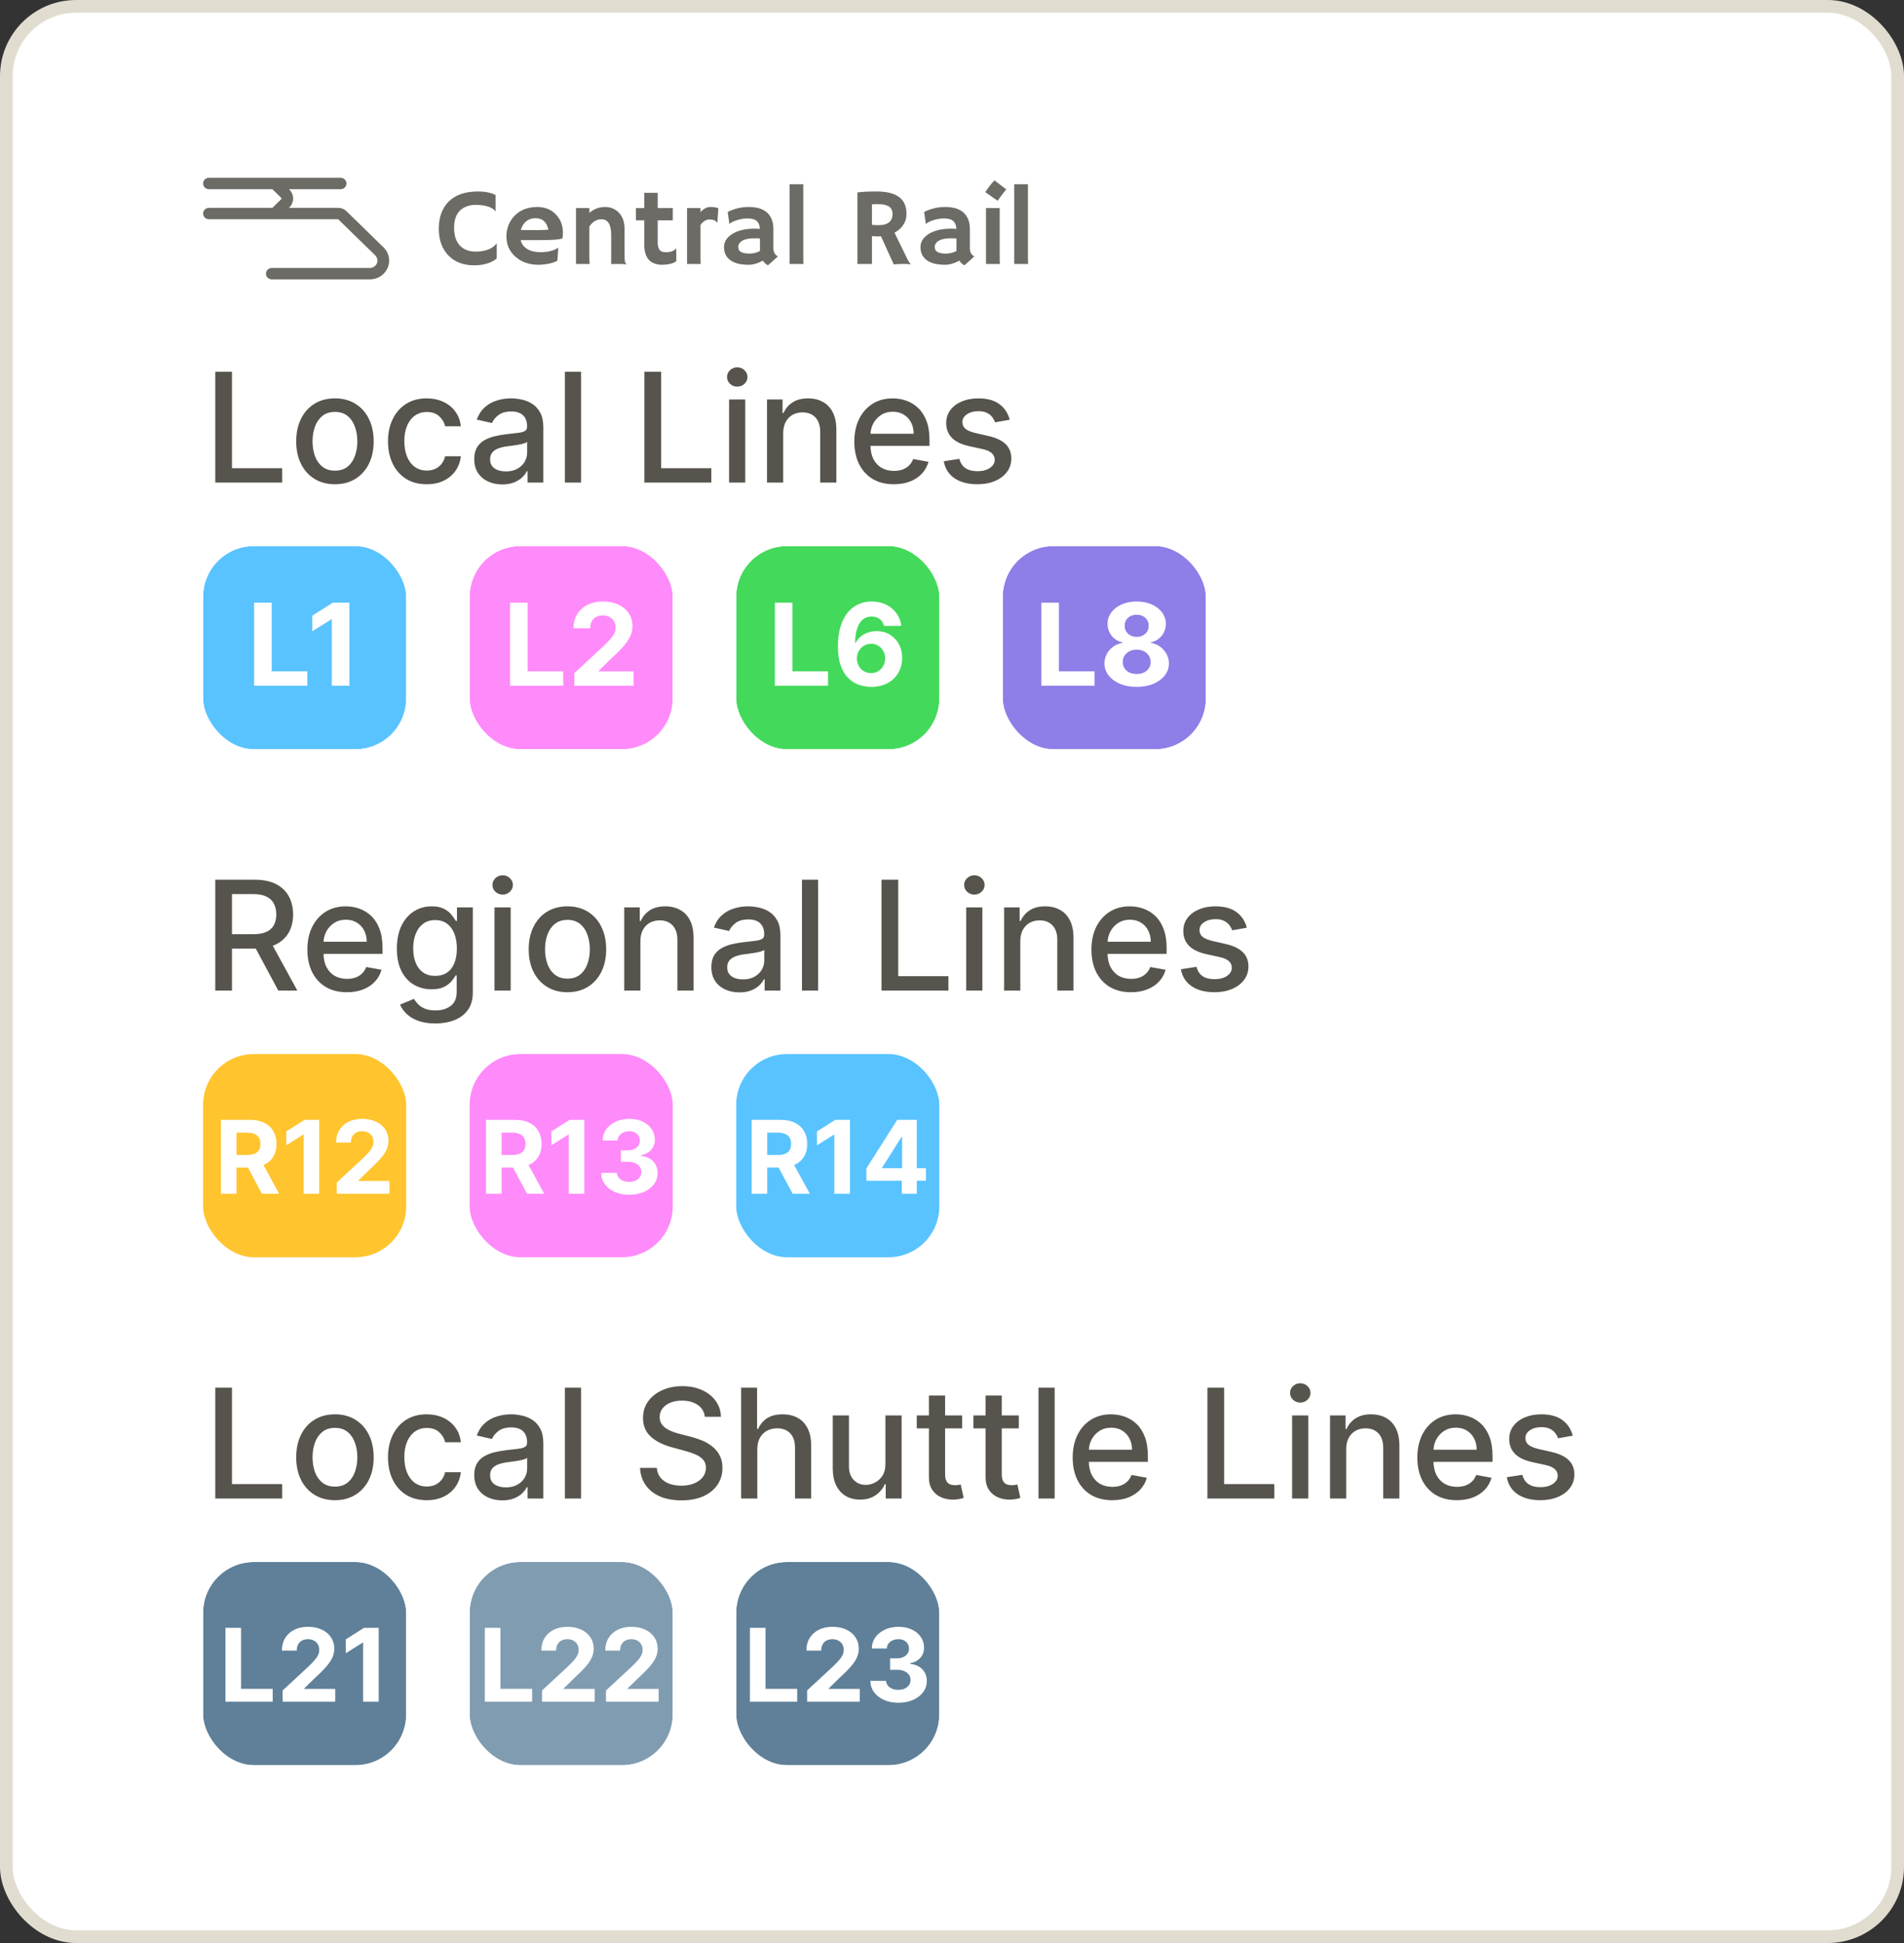 <svg width="150" height="153" viewBox="0 0 150 153" fill="none" xmlns="http://www.w3.org/2000/svg">
<rect x="0" y="0" width="150" height="153" fill="#333333" stroke="none"/>
<rect x="0.5" y="0.5" width="149" height="152" rx="5.5" fill="white"/>
<rect x="0.5" y="0.5" width="149" height="152" rx="5.5" stroke="#E0DDD0"/>
<path fill-rule="evenodd" clip-rule="evenodd" d="M16 14.449C16 14.201 16.206 14 16.461 14H26.833C27.087 14 27.294 14.201 27.294 14.449C27.294 14.698 27.087 14.899 26.833 14.899H22.76L22.796 14.934C23.192 15.32 23.192 15.946 22.796 16.332L22.76 16.367H26.652C26.89 16.367 27.118 16.459 27.286 16.623L30.212 19.474C30.497 19.752 30.657 20.128 30.657 20.521C30.657 21.338 29.978 22 29.14 22H21.413C21.159 22 20.952 21.799 20.952 21.551C20.952 21.302 21.159 21.101 21.413 21.101H29.14C29.469 21.101 29.735 20.841 29.735 20.521C29.735 20.367 29.673 20.219 29.561 20.11L26.642 17.266H16.461C16.206 17.266 16 17.065 16 16.817C16 16.568 16.206 16.367 16.461 16.367H21.456L22.144 15.697C22.18 15.661 22.18 15.604 22.144 15.569L21.456 14.899H16.461C16.206 14.899 16 14.698 16 14.449Z" fill="#6D6B65"/>
<path d="M37.663 15.077C38.202 15.077 38.661 15.168 39.042 15.351V16.64L39.033 16.649C38.872 16.407 38.532 16.247 38.013 16.169C37.861 16.143 37.668 16.131 37.434 16.131C37.201 16.131 36.972 16.174 36.747 16.261C36.523 16.346 36.338 16.466 36.194 16.624C35.915 16.93 35.775 17.367 35.775 17.934C35.775 18.594 35.952 19.086 36.306 19.409C36.6 19.678 36.989 19.813 37.473 19.813C38.02 19.813 38.464 19.699 38.804 19.472C38.928 19.39 39.033 19.289 39.12 19.169L39.133 19.177V20.357C38.692 20.713 38.098 20.892 37.352 20.892C36.474 20.892 35.785 20.619 35.287 20.074C34.809 19.555 34.569 18.867 34.569 18.01C34.569 17.102 34.831 16.388 35.356 15.865C35.886 15.34 36.655 15.077 37.663 15.077Z" fill="#6D6B65"/>
<path d="M39.897 18.621C39.897 18.292 39.955 17.987 40.07 17.706C40.185 17.426 40.348 17.18 40.559 16.969C41.008 16.523 41.596 16.299 42.322 16.299C42.935 16.299 43.428 16.497 43.799 16.893C44.165 17.275 44.348 17.756 44.348 18.334C44.348 18.556 44.331 18.708 44.296 18.789C44.008 18.868 43.422 18.907 42.538 18.907H41.017C41.091 19.208 41.266 19.442 41.539 19.611C41.813 19.777 42.169 19.86 42.607 19.86C43.065 19.86 43.458 19.779 43.786 19.619C43.873 19.577 43.938 19.538 43.981 19.501C43.975 19.619 43.968 19.74 43.959 19.864L43.912 20.521C43.693 20.667 43.338 20.768 42.849 20.824C42.705 20.841 42.566 20.85 42.434 20.85C41.702 20.85 41.097 20.642 40.619 20.226C40.138 19.808 39.897 19.273 39.897 18.621ZM43.199 18.09C43.081 17.486 42.743 17.184 42.188 17.184C41.75 17.184 41.417 17.368 41.189 17.736C41.12 17.848 41.067 17.972 41.029 18.107C41.099 18.11 41.184 18.112 41.284 18.115H41.604C41.711 18.118 41.813 18.119 41.911 18.119H42.157C42.304 18.119 42.448 18.118 42.589 18.115L42.944 18.102C43.039 18.1 43.124 18.096 43.199 18.09Z" fill="#6D6B65"/>
<path d="M46.427 20.247C46.427 20.494 46.438 20.674 46.461 20.787H45.377V16.383H46.427V16.758C46.807 16.452 47.213 16.299 47.645 16.299C48.118 16.299 48.495 16.456 48.777 16.771C49.06 17.083 49.201 17.494 49.201 18.006V19.683C49.201 20.157 49.208 20.442 49.222 20.538C49.237 20.633 49.255 20.695 49.279 20.723C49.304 20.751 49.326 20.777 49.343 20.799L49.335 20.816C49.101 20.796 48.931 20.787 48.825 20.787H48.522C48.43 20.787 48.306 20.791 48.151 20.799V18.503C48.151 17.68 47.894 17.268 47.382 17.268C47.001 17.268 46.683 17.459 46.427 17.841V20.247Z" fill="#6D6B65"/>
<path d="M52.472 19.86C52.843 19.86 53.098 19.765 53.237 19.577H53.271L53.284 20.555C53.143 20.692 52.881 20.784 52.498 20.829C52.394 20.843 52.264 20.85 52.109 20.85C51.956 20.85 51.789 20.822 51.608 20.765C51.429 20.709 51.276 20.618 51.15 20.492C50.887 20.23 50.756 19.822 50.756 19.265V17.352H50.104C50.101 17.271 50.099 17.188 50.099 17.104V16.455C50.099 16.407 50.101 16.383 50.104 16.383H50.756V15.183H51.815V16.383H53.003V17.352H51.815V19.072C51.815 19.513 51.94 19.764 52.191 19.826C52.272 19.848 52.365 19.86 52.472 19.86Z" fill="#6D6B65"/>
<path d="M55.185 20.315C55.185 20.556 55.191 20.713 55.203 20.787H54.127V16.383H55.185V16.708C55.43 16.435 55.687 16.299 55.955 16.299C56.225 16.299 56.439 16.331 56.594 16.396L56.516 17.529L56.499 17.542C56.398 17.368 56.19 17.281 55.873 17.281C55.752 17.281 55.628 17.322 55.501 17.403C55.377 17.482 55.272 17.587 55.185 17.719V20.315Z" fill="#6D6B65"/>
<path d="M60.103 20.525C59.694 20.742 59.324 20.85 58.992 20.85C58.661 20.85 58.377 20.82 58.141 20.761C57.905 20.699 57.705 20.61 57.541 20.492C57.206 20.253 57.039 19.907 57.039 19.455C57.039 19.051 57.244 18.713 57.653 18.444C58.096 18.152 58.699 18.006 59.459 18.006L59.632 18.01C59.666 18.013 59.705 18.015 59.749 18.018C59.792 18.018 59.831 18.021 59.865 18.027C59.842 17.577 59.644 17.315 59.269 17.239C59.145 17.213 59.013 17.201 58.871 17.201C58.733 17.201 58.596 17.213 58.461 17.239C58.328 17.261 58.199 17.292 58.072 17.331C57.793 17.419 57.592 17.518 57.471 17.631L57.458 17.622L57.329 16.691C57.839 16.43 58.396 16.299 59.001 16.299C59.94 16.299 60.541 16.629 60.803 17.289C60.886 17.5 60.928 17.737 60.928 18.001V19.527C60.928 19.852 61.046 20.074 61.283 20.192L60.501 20.892C60.336 20.808 60.204 20.685 60.103 20.525ZM59.87 18.785C59.792 18.771 59.711 18.764 59.628 18.764H59.455C58.818 18.764 58.413 18.902 58.241 19.177C58.189 19.258 58.163 19.344 58.163 19.434C58.163 19.524 58.179 19.604 58.21 19.674C58.245 19.742 58.301 19.798 58.379 19.843C58.529 19.927 58.751 19.969 59.044 19.969C59.341 19.969 59.618 19.9 59.874 19.763C59.871 19.732 59.87 19.699 59.87 19.666V18.785Z" fill="#6D6B65"/>
<path d="M63.283 20.315C63.283 20.556 63.289 20.713 63.301 20.787H62.203V14.508H63.283V20.315Z" fill="#6D6B65"/>
<path d="M69.406 18.608C69.32 18.614 69.228 18.617 69.13 18.617C69.032 18.617 68.886 18.61 68.693 18.596V20.787H67.548V15.153C67.952 15.102 68.447 15.077 69.035 15.077C69.836 15.077 70.432 15.222 70.824 15.511C71.218 15.798 71.416 16.242 71.416 16.843C71.416 17.309 71.236 17.708 70.876 18.039C70.757 18.146 70.622 18.239 70.469 18.317L71.351 20.129C71.524 20.503 71.656 20.725 71.748 20.795L71.727 20.816C71.447 20.771 71.008 20.773 70.409 20.82L69.406 18.608ZM69.117 16.072C68.97 16.072 68.829 16.079 68.693 16.093V17.702C68.835 17.722 69 17.732 69.19 17.732C69.38 17.732 69.54 17.716 69.67 17.685C69.8 17.652 69.912 17.601 70.007 17.534C70.212 17.385 70.314 17.162 70.314 16.864C70.314 16.566 70.207 16.357 69.994 16.236C69.795 16.126 69.503 16.072 69.117 16.072Z" fill="#6D6B65"/>
<path d="M75.581 20.525C75.172 20.742 74.802 20.85 74.471 20.85C74.139 20.85 73.856 20.82 73.62 20.761C73.383 20.699 73.183 20.61 73.019 20.492C72.685 20.253 72.518 19.907 72.518 19.455C72.518 19.051 72.722 18.713 73.131 18.444C73.575 18.152 74.177 18.006 74.937 18.006L75.11 18.01C75.145 18.013 75.184 18.015 75.227 18.018C75.27 18.018 75.309 18.021 75.344 18.027C75.321 17.577 75.122 17.315 74.747 17.239C74.623 17.213 74.491 17.201 74.35 17.201C74.212 17.201 74.075 17.213 73.939 17.239C73.807 17.261 73.677 17.292 73.55 17.331C73.271 17.419 73.071 17.518 72.95 17.631L72.937 17.622L72.807 16.691C73.317 16.43 73.874 16.299 74.479 16.299C75.418 16.299 76.019 16.629 76.281 17.289C76.365 17.5 76.407 17.737 76.407 18.001V19.527C76.407 19.852 76.525 20.074 76.761 20.192L75.979 20.892C75.815 20.808 75.682 20.685 75.581 20.525ZM75.348 18.785C75.27 18.771 75.189 18.764 75.106 18.764H74.933C74.296 18.764 73.892 18.902 73.719 19.177C73.667 19.258 73.641 19.344 73.641 19.434C73.641 19.524 73.657 19.604 73.689 19.674C73.723 19.742 73.779 19.798 73.857 19.843C74.007 19.927 74.229 19.969 74.523 19.969C74.819 19.969 75.096 19.9 75.352 19.763C75.349 19.732 75.348 19.699 75.348 19.666V18.785Z" fill="#6D6B65"/>
<path d="M77.621 15.128C77.851 14.777 78.092 14.468 78.343 14.201L79.272 14.913C79.148 15.062 79.032 15.208 78.926 15.351C78.926 15.351 78.815 15.504 78.593 15.81L77.621 15.128ZM78.757 20.315C78.757 20.556 78.763 20.713 78.775 20.787H77.677V16.383H78.757V20.315Z" fill="#6D6B65"/>
<path d="M80.983 20.315C80.983 20.556 80.989 20.713 81 20.787H79.902V14.508H80.983V20.315Z" fill="#6D6B65"/>
<path d="M16.959 38V29.273H18.276V36.867H22.23V38H16.959ZM26.387 38.132C25.773 38.132 25.238 37.992 24.78 37.71C24.323 37.429 23.968 37.035 23.715 36.53C23.462 36.024 23.336 35.433 23.336 34.757C23.336 34.078 23.462 33.484 23.715 32.976C23.968 32.467 24.323 32.072 24.78 31.791C25.238 31.51 25.773 31.369 26.387 31.369C27.001 31.369 27.536 31.51 27.994 31.791C28.451 32.072 28.806 32.467 29.059 32.976C29.312 33.484 29.438 34.078 29.438 34.757C29.438 35.433 29.312 36.024 29.059 36.53C28.806 37.035 28.451 37.429 27.994 37.71C27.536 37.992 27.001 38.132 26.387 38.132ZM26.391 37.062C26.789 37.062 27.119 36.957 27.38 36.747C27.641 36.537 27.834 36.257 27.959 35.908C28.087 35.558 28.151 35.173 28.151 34.753C28.151 34.335 28.087 33.952 27.959 33.602C27.834 33.25 27.641 32.967 27.38 32.754C27.119 32.541 26.789 32.435 26.391 32.435C25.991 32.435 25.658 32.541 25.394 32.754C25.133 32.967 24.938 33.25 24.81 33.602C24.685 33.952 24.623 34.335 24.623 34.753C24.623 35.173 24.685 35.558 24.81 35.908C24.938 36.257 25.133 36.537 25.394 36.747C25.658 36.957 25.991 37.062 26.391 37.062ZM33.617 38.132C32.984 38.132 32.439 37.989 31.981 37.702C31.527 37.412 31.177 37.013 30.933 36.504C30.689 35.996 30.566 35.413 30.566 34.757C30.566 34.092 30.691 33.506 30.941 32.997C31.191 32.486 31.544 32.087 31.998 31.8C32.453 31.513 32.988 31.369 33.605 31.369C34.102 31.369 34.545 31.462 34.934 31.646C35.324 31.828 35.637 32.084 35.876 32.413C36.117 32.743 36.261 33.128 36.306 33.568H35.066C34.998 33.261 34.842 32.997 34.598 32.776C34.356 32.554 34.032 32.443 33.626 32.443C33.271 32.443 32.96 32.537 32.693 32.724C32.429 32.909 32.223 33.173 32.075 33.517C31.927 33.858 31.853 34.261 31.853 34.727C31.853 35.205 31.926 35.617 32.071 35.963C32.216 36.31 32.42 36.578 32.684 36.769C32.951 36.959 33.265 37.054 33.626 37.054C33.867 37.054 34.086 37.01 34.282 36.922C34.481 36.831 34.647 36.702 34.781 36.534C34.917 36.367 35.012 36.165 35.066 35.929H36.306C36.261 36.352 36.123 36.73 35.893 37.062C35.663 37.395 35.355 37.656 34.968 37.847C34.585 38.037 34.135 38.132 33.617 38.132ZM39.574 38.145C39.159 38.145 38.784 38.068 38.449 37.915C38.114 37.758 37.848 37.533 37.652 37.237C37.459 36.942 37.362 36.58 37.362 36.151C37.362 35.781 37.433 35.477 37.575 35.239C37.717 35 37.909 34.811 38.151 34.672C38.392 34.533 38.662 34.428 38.96 34.356C39.258 34.285 39.562 34.231 39.872 34.195C40.264 34.149 40.582 34.112 40.827 34.084C41.071 34.053 41.249 34.003 41.359 33.935C41.47 33.867 41.526 33.756 41.526 33.602V33.572C41.526 33.2 41.42 32.912 41.21 32.707C41.003 32.503 40.693 32.401 40.281 32.401C39.852 32.401 39.514 32.496 39.267 32.686C39.023 32.874 38.854 33.082 38.76 33.312L37.562 33.04C37.705 32.642 37.912 32.321 38.185 32.077C38.46 31.829 38.777 31.651 39.135 31.54C39.493 31.426 39.869 31.369 40.264 31.369C40.526 31.369 40.803 31.401 41.095 31.463C41.391 31.523 41.666 31.634 41.922 31.796C42.18 31.957 42.392 32.189 42.557 32.49C42.722 32.788 42.804 33.176 42.804 33.653V38H41.56V37.105H41.508C41.426 37.27 41.303 37.432 41.138 37.591C40.973 37.75 40.761 37.882 40.503 37.987C40.244 38.092 39.935 38.145 39.574 38.145ZM39.851 37.122C40.203 37.122 40.504 37.053 40.754 36.913C41.007 36.774 41.199 36.592 41.33 36.368C41.463 36.141 41.53 35.898 41.53 35.639V34.795C41.484 34.841 41.396 34.883 41.266 34.923C41.138 34.96 40.992 34.993 40.827 35.021C40.662 35.047 40.501 35.071 40.345 35.094C40.189 35.114 40.058 35.131 39.953 35.145C39.706 35.176 39.48 35.229 39.276 35.303C39.074 35.376 38.912 35.483 38.79 35.622C38.67 35.758 38.611 35.94 38.611 36.168C38.611 36.483 38.727 36.722 38.96 36.883C39.193 37.043 39.49 37.122 39.851 37.122ZM45.775 29.273V38H44.501V29.273H45.775ZM50.767 38V29.273H52.084V36.867H56.039V38H50.767ZM57.439 38V31.454H58.713V38H57.439ZM58.082 30.445C57.86 30.445 57.67 30.371 57.511 30.223C57.355 30.072 57.277 29.893 57.277 29.686C57.277 29.476 57.355 29.297 57.511 29.149C57.67 28.999 57.86 28.923 58.082 28.923C58.304 28.923 58.492 28.999 58.649 29.149C58.808 29.297 58.887 29.476 58.887 29.686C58.887 29.893 58.808 30.072 58.649 30.223C58.492 30.371 58.304 30.445 58.082 30.445ZM61.701 34.114V38H60.427V31.454H61.65V32.52H61.731C61.881 32.173 62.117 31.895 62.438 31.685C62.762 31.474 63.17 31.369 63.661 31.369C64.107 31.369 64.498 31.463 64.833 31.651C65.168 31.835 65.428 32.111 65.613 32.477C65.798 32.844 65.89 33.297 65.89 33.837V38H64.616V33.99C64.616 33.516 64.492 33.145 64.245 32.878C63.998 32.608 63.658 32.473 63.227 32.473C62.931 32.473 62.668 32.537 62.438 32.665C62.211 32.793 62.031 32.98 61.897 33.227C61.766 33.472 61.701 33.767 61.701 34.114ZM70.42 38.132C69.775 38.132 69.219 37.994 68.754 37.719C68.29 37.44 67.933 37.05 67.68 36.547C67.43 36.041 67.305 35.449 67.305 34.77C67.305 34.099 67.43 33.508 67.68 32.997C67.933 32.486 68.285 32.087 68.737 31.8C69.191 31.513 69.722 31.369 70.33 31.369C70.7 31.369 71.058 31.43 71.404 31.553C71.751 31.675 72.062 31.866 72.337 32.128C72.613 32.389 72.83 32.729 72.989 33.146C73.148 33.561 73.228 34.065 73.228 34.659V35.111H68.025V34.156H71.979C71.979 33.821 71.911 33.524 71.775 33.266C71.638 33.004 71.447 32.798 71.2 32.648C70.955 32.497 70.668 32.422 70.339 32.422C69.981 32.422 69.668 32.51 69.401 32.686C69.137 32.859 68.933 33.087 68.788 33.368C68.646 33.646 68.575 33.949 68.575 34.276V35.021C68.575 35.459 68.651 35.831 68.805 36.138C68.961 36.445 69.178 36.679 69.457 36.841C69.735 37 70.06 37.08 70.433 37.08C70.674 37.08 70.894 37.045 71.093 36.977C71.292 36.906 71.464 36.801 71.609 36.662C71.754 36.523 71.864 36.351 71.941 36.146L73.147 36.364C73.05 36.719 72.877 37.03 72.627 37.297C72.38 37.561 72.069 37.767 71.694 37.915C71.322 38.06 70.897 38.132 70.42 38.132ZM79.546 33.053L78.392 33.257C78.343 33.109 78.267 32.969 78.162 32.835C78.059 32.702 77.92 32.592 77.744 32.507C77.568 32.422 77.348 32.379 77.084 32.379C76.723 32.379 76.421 32.46 76.18 32.622C75.939 32.781 75.818 32.987 75.818 33.24C75.818 33.459 75.899 33.635 76.061 33.769C76.223 33.902 76.484 34.011 76.845 34.097L77.885 34.335C78.487 34.474 78.936 34.689 79.231 34.979C79.527 35.269 79.674 35.645 79.674 36.108C79.674 36.5 79.561 36.849 79.334 37.156C79.109 37.46 78.795 37.699 78.392 37.872C77.991 38.045 77.527 38.132 76.998 38.132C76.265 38.132 75.667 37.976 75.204 37.663C74.741 37.348 74.457 36.901 74.352 36.321L75.584 36.133C75.66 36.455 75.818 36.697 76.056 36.862C76.295 37.024 76.606 37.105 76.99 37.105C77.407 37.105 77.741 37.019 77.991 36.845C78.241 36.669 78.366 36.455 78.366 36.202C78.366 35.997 78.289 35.825 78.136 35.686C77.985 35.547 77.754 35.442 77.441 35.371L76.334 35.128C75.723 34.989 75.271 34.767 74.978 34.463C74.689 34.159 74.544 33.774 74.544 33.308C74.544 32.922 74.652 32.584 74.868 32.294C75.084 32.004 75.382 31.778 75.762 31.616C76.143 31.452 76.579 31.369 77.071 31.369C77.778 31.369 78.335 31.523 78.741 31.829C79.147 32.133 79.416 32.541 79.546 33.053Z" fill="#56544D"/>
<path d="M16.959 118V109.273H18.276V116.866H22.23V118H16.959ZM26.387 118.132C25.773 118.132 25.238 117.991 24.78 117.71C24.323 117.429 23.968 117.036 23.715 116.53C23.462 116.024 23.336 115.433 23.336 114.757C23.336 114.078 23.462 113.484 23.715 112.976C23.968 112.467 24.323 112.072 24.78 111.791C25.238 111.51 25.773 111.369 26.387 111.369C27.001 111.369 27.536 111.51 27.994 111.791C28.451 112.072 28.806 112.467 29.059 112.976C29.312 113.484 29.438 114.078 29.438 114.757C29.438 115.433 29.312 116.024 29.059 116.53C28.806 117.036 28.451 117.429 27.994 117.71C27.536 117.991 27.001 118.132 26.387 118.132ZM26.391 117.062C26.789 117.062 27.119 116.957 27.38 116.747C27.641 116.537 27.834 116.257 27.959 115.908C28.087 115.558 28.151 115.173 28.151 114.753C28.151 114.335 28.087 113.952 27.959 113.602C27.834 113.25 27.641 112.967 27.38 112.754C27.119 112.541 26.789 112.435 26.391 112.435C25.991 112.435 25.658 112.541 25.394 112.754C25.133 112.967 24.938 113.25 24.81 113.602C24.685 113.952 24.623 114.335 24.623 114.753C24.623 115.173 24.685 115.558 24.81 115.908C24.938 116.257 25.133 116.537 25.394 116.747C25.658 116.957 25.991 117.062 26.391 117.062ZM33.617 118.132C32.984 118.132 32.439 117.989 31.981 117.702C31.527 117.412 31.177 117.013 30.933 116.504C30.689 115.996 30.566 115.413 30.566 114.757C30.566 114.092 30.691 113.506 30.941 112.997C31.191 112.486 31.544 112.087 31.998 111.8C32.453 111.513 32.988 111.369 33.605 111.369C34.102 111.369 34.545 111.462 34.934 111.646C35.324 111.828 35.637 112.084 35.876 112.413C36.117 112.743 36.261 113.128 36.306 113.568H35.066C34.998 113.261 34.842 112.997 34.598 112.776C34.356 112.554 34.032 112.443 33.626 112.443C33.271 112.443 32.96 112.537 32.693 112.724C32.429 112.909 32.223 113.173 32.075 113.517C31.927 113.858 31.853 114.261 31.853 114.727C31.853 115.205 31.926 115.616 32.071 115.963C32.216 116.31 32.42 116.578 32.684 116.768C32.951 116.959 33.265 117.054 33.626 117.054C33.867 117.054 34.086 117.01 34.282 116.922C34.481 116.831 34.647 116.702 34.781 116.534C34.917 116.366 35.012 116.165 35.066 115.929H36.306C36.261 116.352 36.123 116.73 35.893 117.062C35.663 117.395 35.355 117.656 34.968 117.847C34.585 118.037 34.135 118.132 33.617 118.132ZM39.574 118.145C39.159 118.145 38.784 118.068 38.449 117.915C38.114 117.759 37.848 117.533 37.652 117.237C37.459 116.942 37.362 116.58 37.362 116.151C37.362 115.781 37.433 115.477 37.575 115.239C37.717 115 37.909 114.811 38.151 114.672C38.392 114.533 38.662 114.428 38.96 114.357C39.258 114.286 39.562 114.232 39.872 114.195C40.264 114.149 40.582 114.112 40.827 114.084C41.071 114.053 41.249 114.003 41.359 113.935C41.47 113.866 41.526 113.756 41.526 113.602V113.572C41.526 113.2 41.42 112.912 41.21 112.707C41.003 112.503 40.693 112.401 40.281 112.401C39.852 112.401 39.514 112.496 39.267 112.686C39.023 112.874 38.854 113.082 38.76 113.312L37.562 113.04C37.705 112.642 37.912 112.321 38.185 112.077C38.46 111.83 38.777 111.651 39.135 111.54C39.493 111.426 39.869 111.369 40.264 111.369C40.526 111.369 40.803 111.401 41.095 111.463C41.391 111.523 41.666 111.634 41.922 111.795C42.18 111.957 42.392 112.189 42.557 112.49C42.722 112.788 42.804 113.176 42.804 113.653V118H41.56V117.105H41.508C41.426 117.27 41.303 117.432 41.138 117.591C40.973 117.75 40.761 117.882 40.503 117.987C40.244 118.092 39.935 118.145 39.574 118.145ZM39.851 117.122C40.203 117.122 40.504 117.053 40.754 116.913C41.007 116.774 41.199 116.592 41.33 116.368C41.463 116.141 41.53 115.898 41.53 115.639V114.795C41.484 114.841 41.396 114.884 41.266 114.923C41.138 114.96 40.992 114.993 40.827 115.021C40.662 115.047 40.501 115.071 40.345 115.094C40.189 115.114 40.058 115.131 39.953 115.145C39.706 115.176 39.48 115.229 39.276 115.303C39.074 115.376 38.912 115.483 38.79 115.622C38.67 115.759 38.611 115.94 38.611 116.168C38.611 116.483 38.727 116.722 38.96 116.884C39.193 117.043 39.49 117.122 39.851 117.122ZM45.775 109.273V118H44.501V109.273H45.775ZM55.527 111.565C55.482 111.162 55.294 110.849 54.965 110.628C54.635 110.403 54.221 110.291 53.721 110.291C53.363 110.291 53.053 110.348 52.791 110.462C52.53 110.572 52.327 110.726 52.182 110.922C52.04 111.115 51.969 111.335 51.969 111.582C51.969 111.79 52.017 111.969 52.114 112.119C52.213 112.27 52.343 112.396 52.502 112.499C52.664 112.598 52.837 112.682 53.022 112.75C53.206 112.815 53.384 112.869 53.554 112.912L54.407 113.134C54.685 113.202 54.971 113.294 55.263 113.411C55.556 113.527 55.827 113.68 56.077 113.871C56.327 114.061 56.529 114.297 56.682 114.578C56.838 114.859 56.916 115.196 56.916 115.588C56.916 116.082 56.789 116.521 56.533 116.905C56.28 117.288 55.912 117.591 55.429 117.812C54.949 118.034 54.368 118.145 53.686 118.145C53.033 118.145 52.468 118.041 51.99 117.834C51.513 117.626 51.14 117.332 50.87 116.952C50.6 116.568 50.451 116.114 50.422 115.588H51.743C51.769 115.903 51.871 116.166 52.05 116.376C52.232 116.584 52.463 116.739 52.745 116.841C53.029 116.94 53.34 116.99 53.678 116.99C54.05 116.99 54.381 116.932 54.671 116.815C54.963 116.696 55.194 116.531 55.361 116.321C55.529 116.108 55.613 115.859 55.613 115.575C55.613 115.317 55.539 115.105 55.391 114.94C55.246 114.776 55.049 114.639 54.799 114.531C54.551 114.423 54.272 114.328 53.959 114.246L52.928 113.964C52.229 113.774 51.675 113.494 51.266 113.125C50.86 112.756 50.657 112.267 50.657 111.659C50.657 111.156 50.793 110.717 51.066 110.342C51.338 109.967 51.708 109.676 52.174 109.469C52.64 109.259 53.165 109.153 53.75 109.153C54.341 109.153 54.863 109.257 55.314 109.464C55.769 109.672 56.127 109.957 56.388 110.321C56.65 110.682 56.786 111.097 56.797 111.565H55.527ZM59.662 114.114V118H58.388V109.273H59.645V112.52H59.726C59.879 112.168 60.114 111.888 60.429 111.68C60.744 111.473 61.156 111.369 61.665 111.369C62.114 111.369 62.506 111.462 62.841 111.646C63.179 111.831 63.44 112.107 63.625 112.473C63.812 112.837 63.906 113.291 63.906 113.837V118H62.632V113.99C62.632 113.51 62.508 113.138 62.261 112.874C62.014 112.607 61.67 112.473 61.23 112.473C60.929 112.473 60.659 112.537 60.42 112.665C60.185 112.793 59.999 112.98 59.862 113.227C59.729 113.472 59.662 113.767 59.662 114.114ZM69.753 115.286V111.455H71.031V118H69.778V116.866H69.71C69.56 117.216 69.318 117.507 68.986 117.74C68.656 117.97 68.246 118.085 67.754 118.085C67.334 118.085 66.962 117.993 66.638 117.808C66.317 117.621 66.064 117.344 65.879 116.977C65.697 116.611 65.606 116.158 65.606 115.618V111.455H66.881V115.464C66.881 115.911 67.004 116.266 67.251 116.53C67.499 116.794 67.82 116.926 68.215 116.926C68.453 116.926 68.69 116.866 68.926 116.747C69.165 116.628 69.362 116.447 69.519 116.206C69.678 115.964 69.756 115.658 69.753 115.286ZM75.799 111.455V112.477H72.223V111.455H75.799ZM73.182 109.886H74.456V116.078C74.456 116.325 74.493 116.511 74.567 116.636C74.641 116.759 74.736 116.842 74.853 116.888C74.972 116.93 75.101 116.952 75.24 116.952C75.343 116.952 75.432 116.945 75.509 116.93C75.586 116.916 75.645 116.905 75.688 116.896L75.918 117.949C75.844 117.977 75.739 118.006 75.603 118.034C75.466 118.065 75.296 118.082 75.091 118.085C74.756 118.091 74.444 118.031 74.154 117.906C73.864 117.781 73.63 117.588 73.451 117.327C73.272 117.065 73.182 116.737 73.182 116.342V109.886ZM80.263 111.455V112.477H76.688V111.455H80.263ZM77.647 109.886H78.921V116.078C78.921 116.325 78.958 116.511 79.032 116.636C79.106 116.759 79.201 116.842 79.317 116.888C79.437 116.93 79.566 116.952 79.705 116.952C79.808 116.952 79.897 116.945 79.974 116.93C80.05 116.916 80.11 116.905 80.153 116.896L80.383 117.949C80.309 117.977 80.204 118.006 80.067 118.034C79.931 118.065 79.761 118.082 79.556 118.085C79.221 118.091 78.908 118.031 78.619 117.906C78.329 117.781 78.094 117.588 77.915 117.327C77.737 117.065 77.647 116.737 77.647 116.342V109.886ZM83.088 109.273V118H81.814V109.273H83.088ZM87.623 118.132C86.978 118.132 86.423 117.994 85.957 117.719C85.494 117.44 85.136 117.05 84.883 116.547C84.633 116.041 84.508 115.449 84.508 114.77C84.508 114.099 84.633 113.509 84.883 112.997C85.136 112.486 85.488 112.087 85.94 111.8C86.394 111.513 86.925 111.369 87.533 111.369C87.903 111.369 88.261 111.43 88.607 111.553C88.954 111.675 89.265 111.866 89.54 112.128C89.816 112.389 90.033 112.729 90.192 113.146C90.352 113.561 90.431 114.065 90.431 114.659V115.111H85.228V114.156H89.183C89.183 113.821 89.114 113.524 88.978 113.266C88.842 113.004 88.65 112.798 88.403 112.648C88.158 112.497 87.871 112.422 87.542 112.422C87.184 112.422 86.871 112.51 86.604 112.686C86.34 112.859 86.136 113.087 85.991 113.368C85.849 113.646 85.778 113.949 85.778 114.276V115.021C85.778 115.459 85.854 115.831 86.008 116.138C86.164 116.445 86.381 116.679 86.66 116.841C86.938 117 87.263 117.08 87.636 117.08C87.877 117.08 88.097 117.045 88.296 116.977C88.495 116.906 88.667 116.801 88.812 116.662C88.957 116.523 89.067 116.351 89.144 116.146L90.35 116.364C90.254 116.719 90.08 117.03 89.83 117.297C89.583 117.561 89.272 117.767 88.897 117.915C88.525 118.06 88.1 118.132 87.623 118.132ZM95.123 118V109.273H96.44V116.866H100.394V118H95.123ZM101.794 118V111.455H103.068V118H101.794ZM102.438 110.445C102.216 110.445 102.026 110.371 101.866 110.223C101.71 110.072 101.632 109.893 101.632 109.686C101.632 109.476 101.71 109.297 101.866 109.149C102.026 108.999 102.216 108.923 102.438 108.923C102.659 108.923 102.848 108.999 103.004 109.149C103.163 109.297 103.243 109.476 103.243 109.686C103.243 109.893 103.163 110.072 103.004 110.223C102.848 110.371 102.659 110.445 102.438 110.445ZM106.056 114.114V118H104.782V111.455H106.005V112.52H106.086C106.237 112.173 106.473 111.895 106.794 111.685C107.118 111.474 107.525 111.369 108.017 111.369C108.463 111.369 108.853 111.463 109.189 111.651C109.524 111.835 109.784 112.111 109.968 112.477C110.153 112.844 110.245 113.297 110.245 113.837V118H108.971V113.99C108.971 113.516 108.848 113.145 108.6 112.878C108.353 112.608 108.014 112.473 107.582 112.473C107.287 112.473 107.024 112.537 106.794 112.665C106.566 112.793 106.386 112.98 106.252 113.227C106.122 113.472 106.056 113.767 106.056 114.114ZM114.775 118.132C114.13 118.132 113.575 117.994 113.109 117.719C112.646 117.44 112.288 117.05 112.035 116.547C111.785 116.041 111.66 115.449 111.66 114.77C111.66 114.099 111.785 113.509 112.035 112.997C112.288 112.486 112.64 112.087 113.092 111.8C113.547 111.513 114.078 111.369 114.686 111.369C115.055 111.369 115.413 111.43 115.76 111.553C116.106 111.675 116.417 111.866 116.693 112.128C116.968 112.389 117.186 112.729 117.345 113.146C117.504 113.561 117.583 114.065 117.583 114.659V115.111H112.38V114.156H116.335C116.335 113.821 116.267 113.524 116.13 113.266C115.994 113.004 115.802 112.798 115.555 112.648C115.311 112.497 115.024 112.422 114.694 112.422C114.336 112.422 114.024 112.51 113.757 112.686C113.493 112.859 113.288 113.087 113.143 113.368C113.001 113.646 112.93 113.949 112.93 114.276V115.021C112.93 115.459 113.007 115.831 113.16 116.138C113.316 116.445 113.534 116.679 113.812 116.841C114.091 117 114.416 117.08 114.788 117.08C115.029 117.08 115.25 117.045 115.449 116.977C115.647 116.906 115.819 116.801 115.964 116.662C116.109 116.523 116.22 116.351 116.297 116.146L117.502 116.364C117.406 116.719 117.233 117.03 116.983 117.297C116.735 117.561 116.424 117.767 116.049 117.915C115.677 118.06 115.252 118.132 114.775 118.132ZM123.902 113.053L122.747 113.257C122.699 113.109 122.622 112.969 122.517 112.835C122.415 112.702 122.276 112.592 122.099 112.507C121.923 112.422 121.703 112.379 121.439 112.379C121.078 112.379 120.777 112.46 120.536 112.622C120.294 112.781 120.173 112.987 120.173 113.24C120.173 113.459 120.254 113.635 120.416 113.768C120.578 113.902 120.839 114.011 121.2 114.097L122.24 114.335C122.842 114.474 123.291 114.689 123.587 114.979C123.882 115.268 124.03 115.645 124.03 116.108C124.03 116.5 123.916 116.849 123.689 117.156C123.464 117.46 123.151 117.699 122.747 117.872C122.347 118.045 121.882 118.132 121.354 118.132C120.621 118.132 120.023 117.976 119.56 117.663C119.097 117.348 118.813 116.901 118.707 116.321L119.939 116.134C120.016 116.455 120.173 116.697 120.412 116.862C120.651 117.024 120.962 117.105 121.345 117.105C121.763 117.105 122.097 117.018 122.347 116.845C122.597 116.669 122.722 116.455 122.722 116.202C122.722 115.997 122.645 115.825 122.491 115.686C122.341 115.547 122.109 115.442 121.797 115.371L120.689 115.128C120.078 114.989 119.626 114.767 119.334 114.463C119.044 114.159 118.899 113.774 118.899 113.308C118.899 112.922 119.007 112.584 119.223 112.294C119.439 112.004 119.737 111.778 120.118 111.616C120.499 111.452 120.935 111.369 121.426 111.369C122.134 111.369 122.69 111.523 123.097 111.83C123.503 112.134 123.771 112.541 123.902 113.053Z" fill="#56544D"/>
<g clip-path="url(#clip0_330_133)">
<rect x="16" y="43" width="16" height="16" rx="4" fill="#59C3FF"/>
<path d="M20.021 54V47.455H21.404V52.859H24.21V54H20.021ZM27.523 47.455V54H26.139V48.768H26.101L24.602 49.708V48.48L26.222 47.455H27.523Z" fill="white"/>
</g>
<rect x="15" y="42" width="18" height="18" rx="5" stroke="white" stroke-width="2"/>
<g clip-path="url(#clip1_330_133)">
<rect x="58" y="43" width="16" height="16" rx="4" fill="#43D95B"/>
<path d="M61.045 54V47.455H62.429V52.859H65.235V54H61.045ZM68.625 54.09C68.288 54.087 67.964 54.031 67.65 53.92C67.339 53.809 67.06 53.629 66.813 53.38C66.566 53.131 66.37 52.8 66.225 52.389C66.082 51.978 66.011 51.473 66.011 50.874C66.013 50.325 66.076 49.834 66.199 49.401C66.325 48.966 66.504 48.598 66.736 48.295C66.971 47.992 67.251 47.762 67.577 47.605C67.903 47.445 68.268 47.365 68.673 47.365C69.11 47.365 69.496 47.45 69.83 47.621C70.165 47.789 70.433 48.018 70.635 48.308C70.84 48.598 70.964 48.923 71.006 49.283H69.641C69.588 49.055 69.476 48.876 69.306 48.746C69.135 48.616 68.924 48.551 68.673 48.551C68.247 48.551 67.923 48.736 67.701 49.107C67.482 49.478 67.37 49.981 67.366 50.619H67.411C67.509 50.425 67.641 50.26 67.807 50.123C67.975 49.985 68.166 49.879 68.379 49.807C68.594 49.732 68.821 49.695 69.06 49.695C69.448 49.695 69.793 49.787 70.095 49.97C70.398 50.151 70.636 50.4 70.811 50.718C70.986 51.035 71.073 51.398 71.073 51.807C71.073 52.251 70.97 52.645 70.763 52.99C70.559 53.335 70.272 53.606 69.903 53.802C69.537 53.996 69.111 54.092 68.625 54.09ZM68.619 53.003C68.832 53.003 69.022 52.952 69.191 52.849C69.359 52.747 69.491 52.609 69.587 52.434C69.683 52.259 69.731 52.063 69.731 51.846C69.731 51.629 69.683 51.434 69.587 51.261C69.493 51.088 69.363 50.951 69.197 50.849C69.031 50.746 68.841 50.695 68.628 50.695C68.469 50.695 68.32 50.725 68.184 50.785C68.05 50.844 67.932 50.928 67.829 51.034C67.729 51.141 67.65 51.264 67.593 51.405C67.535 51.543 67.507 51.691 67.507 51.849C67.507 52.06 67.555 52.253 67.65 52.428C67.748 52.602 67.88 52.742 68.047 52.846C68.215 52.951 68.406 53.003 68.619 53.003Z" fill="white"/>
</g>
<rect x="57" y="42" width="18" height="18" rx="5" stroke="white" stroke-width="2"/>
<g clip-path="url(#clip2_330_133)">
<rect x="58" y="123" width="16" height="16" rx="4" fill="#5F8098"/>
<path d="M59.08 134V128.182H60.31V132.986H62.804V134H59.08ZM63.585 134V133.114L65.656 131.196C65.832 131.026 65.98 130.872 66.099 130.736C66.22 130.599 66.312 130.466 66.375 130.335C66.437 130.203 66.468 130.06 66.468 129.906C66.468 129.736 66.43 129.589 66.352 129.466C66.274 129.341 66.168 129.245 66.034 129.179C65.899 129.111 65.747 129.077 65.576 129.077C65.398 129.077 65.243 129.113 65.11 129.185C64.978 129.257 64.876 129.36 64.804 129.494C64.732 129.629 64.696 129.789 64.696 129.974H63.528C63.528 129.594 63.614 129.263 63.787 128.983C63.959 128.703 64.2 128.486 64.511 128.332C64.822 128.179 65.18 128.102 65.585 128.102C66.001 128.102 66.364 128.176 66.673 128.324C66.984 128.47 67.225 128.672 67.397 128.932C67.57 129.191 67.656 129.489 67.656 129.824C67.656 130.044 67.612 130.26 67.525 130.474C67.44 130.688 67.287 130.926 67.068 131.188C66.848 131.447 66.538 131.759 66.139 132.122L65.289 132.955V132.994H67.733V134H63.585ZM70.775 134.08C70.35 134.08 69.972 134.007 69.641 133.861C69.311 133.713 69.051 133.51 68.86 133.253C68.67 132.993 68.573 132.694 68.567 132.355H69.806C69.813 132.497 69.86 132.622 69.945 132.73C70.032 132.836 70.148 132.919 70.291 132.977C70.436 133.036 70.597 133.065 70.777 133.065C70.965 133.065 71.131 133.032 71.275 132.966C71.418 132.9 71.531 132.808 71.613 132.69C71.694 132.573 71.735 132.437 71.735 132.284C71.735 132.129 71.691 131.991 71.604 131.872C71.519 131.751 71.396 131.656 71.235 131.588C71.076 131.52 70.886 131.486 70.666 131.486H70.124V130.582H70.666C70.852 130.582 71.016 130.55 71.158 130.486C71.302 130.421 71.414 130.332 71.493 130.219C71.573 130.103 71.613 129.969 71.613 129.815C71.613 129.67 71.578 129.542 71.507 129.432C71.439 129.32 71.343 129.233 71.218 129.17C71.095 129.108 70.951 129.077 70.786 129.077C70.619 129.077 70.467 129.107 70.329 129.168C70.19 129.226 70.079 129.311 69.996 129.42C69.913 129.53 69.868 129.659 69.863 129.807H68.684C68.689 129.472 68.785 129.176 68.971 128.92C69.156 128.665 69.406 128.465 69.721 128.321C70.037 128.175 70.394 128.102 70.791 128.102C71.193 128.102 71.544 128.175 71.846 128.321C72.147 128.467 72.381 128.664 72.547 128.912C72.716 129.158 72.799 129.435 72.797 129.741C72.799 130.067 72.698 130.339 72.493 130.557C72.291 130.775 72.026 130.913 71.701 130.972V131.017C72.129 131.072 72.454 131.221 72.678 131.463C72.903 131.704 73.015 132.005 73.013 132.366C73.015 132.698 72.919 132.992 72.726 133.25C72.535 133.508 72.271 133.71 71.934 133.858C71.597 134.006 71.21 134.08 70.775 134.08Z" fill="white"/>
</g>
<rect x="57" y="122" width="18" height="18" rx="5" stroke="white" stroke-width="2"/>
<g clip-path="url(#clip3_330_133)">
<rect x="37" y="43" width="16" height="16" rx="4" fill="#FF8AFA"/>
<path d="M40.181 54V47.455H41.565V52.859H44.371V54H40.181ZM45.249 54V53.003L47.579 50.846C47.777 50.654 47.944 50.481 48.078 50.328C48.214 50.174 48.318 50.024 48.388 49.877C48.458 49.728 48.493 49.567 48.493 49.395C48.493 49.203 48.45 49.038 48.362 48.899C48.275 48.758 48.156 48.651 48.004 48.576C47.853 48.5 47.681 48.461 47.49 48.461C47.289 48.461 47.115 48.502 46.966 48.583C46.816 48.664 46.701 48.78 46.62 48.931C46.539 49.082 46.499 49.262 46.499 49.471H45.185C45.185 49.043 45.282 48.671 45.476 48.356C45.67 48.041 45.942 47.797 46.291 47.624C46.641 47.451 47.043 47.365 47.499 47.365C47.968 47.365 48.376 47.448 48.723 47.614C49.073 47.778 49.344 48.006 49.538 48.298C49.732 48.59 49.829 48.925 49.829 49.302C49.829 49.549 49.78 49.793 49.682 50.034C49.586 50.275 49.415 50.542 49.168 50.836C48.92 51.128 48.572 51.478 48.123 51.887L47.167 52.824V52.869H49.916V54H45.249Z" fill="white"/>
</g>
<rect x="36" y="42" width="18" height="18" rx="5" stroke="white" stroke-width="2"/>
<path d="M16.959 78V69.273H20.07C20.746 69.273 21.307 69.389 21.753 69.622C22.202 69.855 22.537 70.178 22.759 70.59C22.98 70.999 23.091 71.472 23.091 72.008C23.091 72.543 22.979 73.013 22.754 73.419C22.533 73.822 22.197 74.136 21.749 74.361C21.303 74.585 20.741 74.697 20.065 74.697H17.709V73.564H19.946C20.372 73.564 20.719 73.503 20.986 73.381C21.256 73.258 21.453 73.081 21.578 72.848C21.703 72.615 21.766 72.335 21.766 72.008C21.766 71.679 21.702 71.394 21.574 71.152C21.449 70.91 21.251 70.726 20.982 70.598C20.715 70.467 20.364 70.402 19.929 70.402H18.276V78H16.959ZM21.267 74.062L23.423 78H21.923L19.81 74.062H21.267ZM27.33 78.132C26.685 78.132 26.13 77.994 25.664 77.719C25.201 77.44 24.843 77.05 24.59 76.547C24.34 76.041 24.215 75.449 24.215 74.77C24.215 74.099 24.34 73.508 24.59 72.997C24.843 72.486 25.195 72.087 25.647 71.8C26.101 71.513 26.633 71.369 27.24 71.369C27.61 71.369 27.968 71.43 28.314 71.553C28.661 71.675 28.972 71.867 29.247 72.128C29.523 72.389 29.74 72.729 29.899 73.146C30.059 73.561 30.138 74.065 30.138 74.659V75.111H24.935V74.156H28.89C28.89 73.821 28.821 73.524 28.685 73.266C28.549 73.004 28.357 72.798 28.11 72.648C27.865 72.497 27.578 72.422 27.249 72.422C26.891 72.422 26.578 72.51 26.311 72.686C26.047 72.859 25.843 73.087 25.698 73.368C25.556 73.646 25.485 73.949 25.485 74.276V75.021C25.485 75.459 25.561 75.831 25.715 76.138C25.871 76.445 26.088 76.679 26.367 76.841C26.645 77 26.971 77.079 27.343 77.079C27.584 77.079 27.804 77.046 28.003 76.977C28.202 76.906 28.374 76.801 28.519 76.662C28.664 76.523 28.774 76.351 28.851 76.146L30.057 76.364C29.961 76.719 29.787 77.03 29.537 77.297C29.29 77.561 28.979 77.767 28.604 77.915C28.232 78.06 27.807 78.132 27.33 78.132ZM34.296 80.591C33.776 80.591 33.329 80.523 32.954 80.386C32.582 80.25 32.278 80.07 32.042 79.845C31.806 79.621 31.63 79.375 31.514 79.108L32.609 78.656C32.685 78.781 32.788 78.913 32.916 79.053C33.046 79.195 33.222 79.315 33.444 79.415C33.668 79.514 33.957 79.564 34.309 79.564C34.792 79.564 35.191 79.446 35.506 79.21C35.822 78.977 35.979 78.605 35.979 78.094V76.807H35.898C35.822 76.946 35.711 77.101 35.566 77.271C35.424 77.442 35.228 77.59 34.978 77.715C34.728 77.84 34.403 77.902 34.002 77.902C33.485 77.902 33.019 77.781 32.604 77.54C32.193 77.296 31.866 76.936 31.624 76.462C31.386 75.984 31.266 75.398 31.266 74.702C31.266 74.006 31.384 73.409 31.62 72.912C31.859 72.415 32.185 72.034 32.6 71.77C33.015 71.503 33.485 71.369 34.011 71.369C34.417 71.369 34.745 71.438 34.995 71.574C35.245 71.707 35.44 71.864 35.579 72.043C35.721 72.222 35.83 72.379 35.907 72.516H36.001V71.454H37.249V78.145C37.249 78.707 37.119 79.169 36.857 79.53C36.596 79.891 36.242 80.158 35.796 80.331C35.353 80.504 34.853 80.591 34.296 80.591ZM34.283 76.845C34.65 76.845 34.959 76.76 35.212 76.59C35.468 76.416 35.661 76.169 35.792 75.848C35.925 75.524 35.992 75.136 35.992 74.685C35.992 74.244 35.927 73.856 35.796 73.521C35.666 73.186 35.474 72.925 35.221 72.737C34.968 72.547 34.656 72.452 34.283 72.452C33.9 72.452 33.58 72.551 33.325 72.75C33.069 72.946 32.876 73.213 32.745 73.551C32.617 73.889 32.553 74.267 32.553 74.685C32.553 75.114 32.619 75.49 32.749 75.814C32.88 76.138 33.073 76.391 33.329 76.572C33.587 76.754 33.906 76.845 34.283 76.845ZM38.958 78V71.454H40.232V78H38.958ZM39.602 70.445C39.38 70.445 39.19 70.371 39.031 70.223C38.874 70.072 38.796 69.894 38.796 69.686C38.796 69.476 38.874 69.297 39.031 69.149C39.19 68.999 39.38 68.923 39.602 68.923C39.823 68.923 40.012 68.999 40.168 69.149C40.327 69.297 40.407 69.476 40.407 69.686C40.407 69.894 40.327 70.072 40.168 70.223C40.012 70.371 39.823 70.445 39.602 70.445ZM44.703 78.132C44.09 78.132 43.554 77.992 43.097 77.71C42.64 77.429 42.284 77.035 42.032 76.53C41.779 76.024 41.652 75.433 41.652 74.757C41.652 74.078 41.779 73.484 42.032 72.976C42.284 72.467 42.64 72.072 43.097 71.791C43.554 71.51 44.09 71.369 44.703 71.369C45.317 71.369 45.853 71.51 46.31 71.791C46.767 72.072 47.123 72.467 47.375 72.976C47.628 73.484 47.755 74.078 47.755 74.757C47.755 75.433 47.628 76.024 47.375 76.53C47.123 77.035 46.767 77.429 46.31 77.71C45.853 77.992 45.317 78.132 44.703 78.132ZM44.708 77.062C45.105 77.062 45.435 76.957 45.696 76.747C45.958 76.537 46.151 76.257 46.276 75.908C46.404 75.558 46.468 75.173 46.468 74.753C46.468 74.335 46.404 73.952 46.276 73.602C46.151 73.25 45.958 72.967 45.696 72.754C45.435 72.541 45.105 72.435 44.708 72.435C44.307 72.435 43.975 72.541 43.711 72.754C43.449 72.967 43.255 73.25 43.127 73.602C43.002 73.952 42.939 74.335 42.939 74.753C42.939 75.173 43.002 75.558 43.127 75.908C43.255 76.257 43.449 76.537 43.711 76.747C43.975 76.957 44.307 77.062 44.708 77.062ZM50.451 74.114V78H49.177V71.454H50.4V72.52H50.481C50.631 72.173 50.867 71.895 51.188 71.685C51.512 71.474 51.92 71.369 52.411 71.369C52.857 71.369 53.248 71.463 53.583 71.651C53.918 71.835 54.178 72.111 54.363 72.477C54.548 72.844 54.64 73.297 54.64 73.837V78H53.366V73.99C53.366 73.516 53.242 73.145 52.995 72.878C52.748 72.608 52.408 72.473 51.977 72.473C51.681 72.473 51.418 72.537 51.188 72.665C50.961 72.793 50.781 72.98 50.647 73.227C50.516 73.472 50.451 73.767 50.451 74.114ZM58.254 78.145C57.839 78.145 57.464 78.068 57.129 77.915C56.793 77.758 56.528 77.533 56.332 77.237C56.139 76.942 56.042 76.579 56.042 76.151C56.042 75.781 56.113 75.477 56.255 75.239C56.397 75 56.589 74.811 56.83 74.672C57.072 74.533 57.342 74.428 57.64 74.356C57.938 74.285 58.242 74.231 58.552 74.195C58.944 74.149 59.262 74.112 59.506 74.084C59.751 74.053 59.928 74.003 60.039 73.935C60.15 73.867 60.205 73.756 60.205 73.602V73.572C60.205 73.2 60.1 72.912 59.89 72.707C59.682 72.503 59.373 72.401 58.961 72.401C58.532 72.401 58.194 72.496 57.947 72.686C57.702 72.874 57.533 73.082 57.44 73.312L56.242 73.04C56.384 72.642 56.592 72.321 56.864 72.077C57.14 71.829 57.457 71.651 57.815 71.54C58.173 71.426 58.549 71.369 58.944 71.369C59.205 71.369 59.482 71.401 59.775 71.463C60.07 71.523 60.346 71.633 60.602 71.796C60.86 71.957 61.072 72.189 61.236 72.49C61.401 72.788 61.484 73.176 61.484 73.653V78H60.239V77.105H60.188C60.106 77.27 59.982 77.432 59.818 77.591C59.653 77.75 59.441 77.882 59.182 77.987C58.924 78.092 58.614 78.145 58.254 78.145ZM58.531 77.122C58.883 77.122 59.184 77.053 59.434 76.913C59.687 76.774 59.879 76.592 60.009 76.368C60.143 76.141 60.209 75.898 60.209 75.639V74.796C60.164 74.841 60.076 74.883 59.945 74.923C59.818 74.96 59.671 74.993 59.506 75.021C59.342 75.047 59.181 75.071 59.025 75.094C58.869 75.114 58.738 75.131 58.633 75.145C58.386 75.176 58.16 75.229 57.955 75.303C57.754 75.376 57.592 75.483 57.469 75.622C57.35 75.758 57.291 75.94 57.291 76.168C57.291 76.483 57.407 76.722 57.64 76.883C57.873 77.043 58.17 77.122 58.531 77.122ZM64.455 69.273V78H63.181V69.273H64.455ZM69.447 78V69.273H70.764V76.867H74.718V78H69.447ZM76.118 78V71.454H77.392V78H76.118ZM76.762 70.445C76.54 70.445 76.35 70.371 76.191 70.223C76.034 70.072 75.956 69.894 75.956 69.686C75.956 69.476 76.034 69.297 76.191 69.149C76.35 68.999 76.54 68.923 76.762 68.923C76.983 68.923 77.172 68.999 77.329 69.149C77.488 69.297 77.567 69.476 77.567 69.686C77.567 69.894 77.488 70.072 77.329 70.223C77.172 70.371 76.983 70.445 76.762 70.445ZM80.381 74.114V78H79.106V71.454H80.329V72.52H80.41C80.561 72.173 80.797 71.895 81.118 71.685C81.442 71.474 81.849 71.369 82.341 71.369C82.787 71.369 83.178 71.463 83.513 71.651C83.848 71.835 84.108 72.111 84.293 72.477C84.477 72.844 84.57 73.297 84.57 73.837V78H83.296V73.99C83.296 73.516 83.172 73.145 82.925 72.878C82.678 72.608 82.338 72.473 81.906 72.473C81.611 72.473 81.348 72.537 81.118 72.665C80.891 72.793 80.71 72.98 80.577 73.227C80.446 73.472 80.381 73.767 80.381 74.114ZM89.099 78.132C88.454 78.132 87.899 77.994 87.433 77.719C86.97 77.44 86.612 77.05 86.359 76.547C86.109 76.041 85.984 75.449 85.984 74.77C85.984 74.099 86.109 73.508 86.359 72.997C86.612 72.486 86.965 72.087 87.416 71.8C87.871 71.513 88.402 71.369 89.01 71.369C89.379 71.369 89.737 71.43 90.084 71.553C90.43 71.675 90.742 71.867 91.017 72.128C91.293 72.389 91.51 72.729 91.669 73.146C91.828 73.561 91.908 74.065 91.908 74.659V75.111H86.704V74.156H90.659C90.659 73.821 90.591 73.524 90.454 73.266C90.318 73.004 90.126 72.798 89.879 72.648C89.635 72.497 89.348 72.422 89.019 72.422C88.66 72.422 88.348 72.51 88.081 72.686C87.817 72.859 87.612 73.087 87.467 73.368C87.325 73.646 87.254 73.949 87.254 74.276V75.021C87.254 75.459 87.331 75.831 87.484 76.138C87.641 76.445 87.858 76.679 88.136 76.841C88.415 77 88.74 77.079 89.112 77.079C89.354 77.079 89.574 77.046 89.773 76.977C89.972 76.906 90.144 76.801 90.288 76.662C90.433 76.523 90.544 76.351 90.621 76.146L91.827 76.364C91.73 76.719 91.557 77.03 91.307 77.297C91.06 77.561 90.749 77.767 90.374 77.915C90.001 78.06 89.577 78.132 89.099 78.132ZM98.226 73.053L97.071 73.257C97.023 73.109 96.946 72.969 96.841 72.835C96.739 72.702 96.6 72.592 96.424 72.507C96.248 72.422 96.027 72.379 95.763 72.379C95.402 72.379 95.101 72.46 94.86 72.622C94.618 72.781 94.498 72.987 94.498 73.24C94.498 73.459 94.579 73.635 94.74 73.769C94.902 73.902 95.164 74.011 95.525 74.097L96.564 74.335C97.166 74.474 97.615 74.689 97.911 74.979C98.206 75.269 98.354 75.645 98.354 76.108C98.354 76.5 98.24 76.849 98.013 77.156C97.789 77.46 97.475 77.699 97.071 77.872C96.671 78.046 96.206 78.132 95.678 78.132C94.945 78.132 94.347 77.976 93.884 77.663C93.421 77.348 93.137 76.901 93.032 76.321L94.263 76.133C94.34 76.454 94.498 76.697 94.736 76.862C94.975 77.024 95.286 77.105 95.669 77.105C96.087 77.105 96.421 77.019 96.671 76.845C96.921 76.669 97.046 76.454 97.046 76.202C97.046 75.997 96.969 75.825 96.816 75.686C96.665 75.547 96.434 75.442 96.121 75.371L95.013 75.128C94.402 74.989 93.951 74.767 93.658 74.463C93.368 74.159 93.223 73.774 93.223 73.308C93.223 72.922 93.331 72.584 93.547 72.294C93.763 72.004 94.061 71.778 94.442 71.617C94.823 71.452 95.259 71.369 95.75 71.369C96.458 71.369 97.015 71.523 97.421 71.829C97.827 72.133 98.096 72.541 98.226 73.053Z" fill="#56544D"/>
<g clip-path="url(#clip4_330_133)">
<rect x="16" y="123" width="16" height="16" rx="4" fill="#5F8098"/>
<path d="M17.76 134V128.182H18.99V132.986H21.484V134H17.76ZM22.265 134V133.114L24.336 131.196C24.512 131.026 24.659 130.872 24.779 130.736C24.9 130.599 24.992 130.466 25.054 130.335C25.117 130.203 25.148 130.06 25.148 129.906C25.148 129.736 25.109 129.589 25.032 129.466C24.954 129.341 24.848 129.245 24.713 129.179C24.579 129.111 24.427 129.077 24.256 129.077C24.078 129.077 23.923 129.113 23.79 129.185C23.658 129.257 23.555 129.36 23.483 129.494C23.411 129.629 23.375 129.789 23.375 129.974H22.208C22.208 129.594 22.294 129.263 22.466 128.983C22.639 128.703 22.88 128.486 23.191 128.332C23.501 128.179 23.859 128.102 24.265 128.102C24.681 128.102 25.044 128.176 25.353 128.324C25.663 128.47 25.905 128.672 26.077 128.932C26.249 129.191 26.336 129.489 26.336 129.824C26.336 130.044 26.292 130.26 26.205 130.474C26.12 130.688 25.967 130.926 25.747 131.188C25.528 131.447 25.218 131.759 24.819 132.122L23.969 132.955V132.994H26.412V134H22.265ZM29.835 128.182V134H28.605V129.349H28.571L27.238 130.185V129.094L28.679 128.182H29.835Z" fill="white"/>
</g>
<rect x="15" y="122" width="18" height="18" rx="5" stroke="white" stroke-width="2"/>
<g clip-path="url(#clip5_330_133)">
<rect x="37" y="123" width="16" height="16" rx="4" fill="#809CB1"/>
<path d="M38.197 134V128.182H39.427V132.986H41.922V134H38.197ZM42.702 134V133.114L44.773 131.196C44.949 131.026 45.097 130.872 45.216 130.736C45.337 130.599 45.429 130.466 45.492 130.335C45.554 130.203 45.586 130.06 45.586 129.906C45.586 129.736 45.547 129.589 45.469 129.466C45.392 129.341 45.285 129.245 45.151 129.179C45.017 129.111 44.864 129.077 44.694 129.077C44.516 129.077 44.36 129.113 44.228 129.185C44.095 129.257 43.993 129.36 43.921 129.494C43.849 129.629 43.813 129.789 43.813 129.974H42.645C42.645 129.594 42.731 129.263 42.904 128.983C43.076 128.703 43.318 128.486 43.628 128.332C43.939 128.179 44.297 128.102 44.702 128.102C45.119 128.102 45.481 128.176 45.79 128.324C46.101 128.47 46.342 128.672 46.515 128.932C46.687 129.191 46.773 129.489 46.773 129.824C46.773 130.044 46.73 130.26 46.642 130.474C46.557 130.688 46.405 130.926 46.185 131.188C45.965 131.447 45.656 131.759 45.256 132.122L44.407 132.955V132.994H46.85V134H42.702ZM47.741 134V133.114L49.812 131.196C49.988 131.026 50.136 130.872 50.255 130.736C50.377 130.599 50.468 130.466 50.531 130.335C50.593 130.203 50.625 130.06 50.625 129.906C50.625 129.736 50.586 129.589 50.508 129.466C50.431 129.341 50.325 129.245 50.19 129.179C50.056 129.111 49.903 129.077 49.733 129.077C49.555 129.077 49.399 129.113 49.267 129.185C49.134 129.257 49.032 129.36 48.96 129.494C48.888 129.629 48.852 129.789 48.852 129.974H47.684C47.684 129.594 47.77 129.263 47.943 128.983C48.115 128.703 48.357 128.486 48.667 128.332C48.978 128.179 49.336 128.102 49.741 128.102C50.158 128.102 50.52 128.176 50.829 128.324C51.14 128.47 51.381 128.672 51.554 128.932C51.726 129.191 51.812 129.489 51.812 129.824C51.812 130.044 51.769 130.26 51.681 130.474C51.596 130.688 51.444 130.926 51.224 131.188C51.004 131.447 50.695 131.759 50.295 132.122L49.446 132.955V132.994H51.889V134H47.741Z" fill="white"/>
</g>
<rect x="36" y="122" width="18" height="18" rx="5" stroke="white" stroke-width="2"/>
<rect x="15" y="82" width="18" height="18" rx="5" fill="#FFC42E"/>
<rect x="15" y="82" width="18" height="18" rx="5" stroke="white" stroke-width="2"/>
<path d="M17.404 94V88.182H19.7C20.139 88.182 20.514 88.26 20.825 88.418C21.137 88.573 21.375 88.794 21.538 89.079C21.702 89.364 21.785 89.698 21.785 90.082C21.785 90.469 21.701 90.801 21.535 91.079C21.368 91.356 21.127 91.568 20.81 91.716C20.496 91.864 20.115 91.938 19.668 91.938H18.131V90.949H19.47C19.704 90.949 19.899 90.917 20.055 90.852C20.21 90.788 20.326 90.691 20.401 90.562C20.479 90.434 20.518 90.274 20.518 90.082C20.518 89.889 20.479 89.726 20.401 89.594C20.326 89.461 20.209 89.361 20.052 89.293C19.896 89.222 19.701 89.188 19.464 89.188H18.634V94H17.404ZM20.546 91.352L21.992 94H20.634L19.22 91.352H20.546ZM25.151 88.182V94H23.921V89.349H23.887L22.555 90.185V89.094L23.995 88.182H25.151ZM26.534 94V93.114L28.605 91.196C28.781 91.026 28.929 90.872 29.048 90.736C29.169 90.599 29.261 90.466 29.324 90.335C29.386 90.203 29.418 90.06 29.418 89.906C29.418 89.736 29.379 89.589 29.301 89.466C29.224 89.341 29.117 89.245 28.983 89.179C28.849 89.111 28.696 89.077 28.526 89.077C28.348 89.077 28.192 89.113 28.06 89.185C27.927 89.257 27.825 89.36 27.753 89.494C27.681 89.629 27.645 89.789 27.645 89.974H26.477C26.477 89.594 26.563 89.263 26.736 88.983C26.908 88.703 27.15 88.486 27.46 88.332C27.771 88.179 28.129 88.102 28.534 88.102C28.951 88.102 29.313 88.176 29.622 88.324C29.933 88.47 30.174 88.672 30.347 88.932C30.519 89.191 30.605 89.489 30.605 89.824C30.605 90.044 30.562 90.26 30.474 90.474C30.389 90.688 30.237 90.926 30.017 91.188C29.797 91.447 29.488 91.758 29.088 92.122L28.239 92.954V92.994H30.682V94H26.534Z" fill="white"/>
<rect x="36" y="82" width="18" height="18" rx="5" fill="#FF8AFA"/>
<rect x="36" y="82" width="18" height="18" rx="5" stroke="white" stroke-width="2"/>
<path d="M38.287 94V88.182H40.582C41.022 88.182 41.397 88.26 41.707 88.418C42.02 88.573 42.258 88.794 42.42 89.079C42.585 89.364 42.668 89.698 42.668 90.082C42.668 90.469 42.584 90.801 42.418 91.079C42.251 91.356 42.01 91.568 41.693 91.716C41.379 91.864 40.998 91.938 40.551 91.938H39.014V90.949H40.352C40.587 90.949 40.782 90.917 40.938 90.852C41.093 90.788 41.208 90.691 41.284 90.562C41.362 90.434 41.401 90.274 41.401 90.082C41.401 89.889 41.362 89.726 41.284 89.594C41.208 89.461 41.092 89.361 40.935 89.293C40.779 89.222 40.583 89.188 40.347 89.188H39.517V94H38.287ZM41.429 91.352L42.875 94H41.517L40.102 91.352H41.429ZM46.034 88.182V94H44.804V89.349H44.77L43.438 90.185V89.094L44.878 88.182H46.034ZM49.568 94.079C49.143 94.079 48.765 94.007 48.434 93.861C48.104 93.713 47.844 93.51 47.653 93.253C47.463 92.993 47.366 92.694 47.36 92.355H48.599C48.606 92.497 48.653 92.622 48.738 92.73C48.825 92.836 48.941 92.919 49.084 92.977C49.228 93.036 49.39 93.065 49.57 93.065C49.758 93.065 49.923 93.032 50.068 92.966C50.211 92.9 50.324 92.808 50.406 92.69C50.487 92.573 50.528 92.438 50.528 92.284C50.528 92.129 50.484 91.992 50.397 91.872C50.312 91.751 50.189 91.656 50.028 91.588C49.869 91.52 49.679 91.486 49.459 91.486H48.917V90.582H49.459C49.645 90.582 49.809 90.55 49.951 90.486C50.095 90.421 50.207 90.332 50.286 90.219C50.366 90.103 50.406 89.969 50.406 89.815C50.406 89.669 50.37 89.542 50.3 89.432C50.232 89.32 50.136 89.233 50.011 89.171C49.888 89.108 49.744 89.077 49.579 89.077C49.412 89.077 49.26 89.107 49.121 89.168C48.983 89.226 48.872 89.311 48.789 89.421C48.706 89.53 48.661 89.659 48.656 89.807H47.477C47.482 89.472 47.578 89.176 47.764 88.921C47.949 88.665 48.199 88.465 48.514 88.321C48.83 88.175 49.187 88.102 49.584 88.102C49.986 88.102 50.337 88.175 50.639 88.321C50.94 88.467 51.173 88.664 51.34 88.912C51.509 89.158 51.592 89.435 51.59 89.742C51.592 90.067 51.491 90.339 51.286 90.557C51.084 90.775 50.819 90.913 50.494 90.972V91.017C50.922 91.072 51.247 91.221 51.471 91.463C51.696 91.704 51.808 92.005 51.806 92.367C51.808 92.698 51.712 92.992 51.519 93.25C51.328 93.508 51.064 93.71 50.727 93.858C50.389 94.006 50.003 94.079 49.568 94.079Z" fill="white"/>
<rect x="57" y="82" width="18" height="18" rx="5" fill="#59C3FF"/>
<rect x="57" y="82" width="18" height="18" rx="5" stroke="white" stroke-width="2"/>
<path d="M59.213 94V88.182H61.508C61.948 88.182 62.323 88.26 62.633 88.418C62.946 88.573 63.183 88.794 63.346 89.079C63.511 89.364 63.593 89.698 63.593 90.082C63.593 90.469 63.51 90.801 63.343 91.079C63.177 91.356 62.935 91.568 62.619 91.716C62.305 91.864 61.924 91.938 61.477 91.938H59.94V90.949H61.278C61.513 90.949 61.708 90.917 61.863 90.852C62.019 90.788 62.134 90.691 62.21 90.562C62.288 90.434 62.326 90.274 62.326 90.082C62.326 89.889 62.288 89.726 62.21 89.594C62.134 89.461 62.018 89.361 61.86 89.293C61.705 89.222 61.509 89.188 61.272 89.188H60.443V94H59.213ZM62.355 91.352L63.801 94H62.443L61.028 91.352H62.355ZM66.96 88.182V94H65.73V89.349H65.696L64.363 90.185V89.094L65.804 88.182H66.96ZM68.255 92.977V92.008L70.684 88.182H71.519V89.523H71.025L69.493 91.946V91.992H72.945V92.977H68.255ZM71.047 94V92.682L71.07 92.253V88.182H72.223V94H71.047Z" fill="white"/>
<g clip-path="url(#clip6_330_133)">
<rect x="79" y="43" width="16" height="16" rx="4" fill="#8D7EE8"/>
<path d="M82.041 54V47.455H83.424V52.859H86.231V54H82.041ZM89.55 54.09C89.058 54.09 88.62 54.01 88.237 53.85C87.856 53.688 87.556 53.467 87.339 53.188C87.121 52.909 87.013 52.593 87.013 52.239C87.013 51.966 87.075 51.716 87.198 51.488C87.324 51.258 87.494 51.067 87.71 50.916C87.925 50.762 88.165 50.664 88.432 50.622V50.577C88.082 50.507 87.799 50.337 87.582 50.069C87.364 49.798 87.256 49.484 87.256 49.126C87.256 48.787 87.355 48.486 87.553 48.222C87.751 47.955 88.023 47.746 88.368 47.595C88.715 47.442 89.109 47.365 89.55 47.365C89.992 47.365 90.385 47.442 90.73 47.595C91.077 47.749 91.35 47.959 91.548 48.225C91.746 48.489 91.846 48.789 91.848 49.126C91.846 49.486 91.735 49.8 91.516 50.069C91.296 50.337 91.015 50.507 90.672 50.577V50.622C90.934 50.664 91.172 50.762 91.385 50.916C91.6 51.067 91.771 51.258 91.896 51.488C92.024 51.716 92.089 51.966 92.091 52.239C92.089 52.593 91.979 52.909 91.762 53.188C91.545 53.467 91.244 53.688 90.861 53.85C90.479 54.01 90.043 54.09 89.55 54.09ZM89.55 53.073C89.77 53.073 89.962 53.034 90.126 52.955C90.29 52.874 90.418 52.763 90.509 52.623C90.603 52.48 90.65 52.316 90.65 52.13C90.65 51.941 90.602 51.773 90.506 51.629C90.41 51.481 90.28 51.367 90.116 51.283C89.952 51.198 89.763 51.156 89.55 51.156C89.34 51.156 89.151 51.198 88.985 51.283C88.819 51.367 88.688 51.481 88.592 51.629C88.498 51.773 88.451 51.941 88.451 52.13C88.451 52.316 88.497 52.48 88.588 52.623C88.68 52.763 88.809 52.874 88.975 52.955C89.141 53.034 89.333 53.073 89.55 53.073ZM89.55 50.149C89.734 50.149 89.897 50.111 90.039 50.037C90.182 49.962 90.294 49.859 90.375 49.727C90.456 49.595 90.496 49.443 90.496 49.27C90.496 49.099 90.456 48.95 90.375 48.822C90.294 48.693 90.183 48.591 90.043 48.519C89.902 48.444 89.738 48.407 89.55 48.407C89.365 48.407 89.201 48.444 89.058 48.519C88.915 48.591 88.804 48.693 88.723 48.822C88.644 48.95 88.604 49.099 88.604 49.27C88.604 49.443 88.645 49.595 88.726 49.727C88.807 49.859 88.919 49.962 89.061 50.037C89.204 50.111 89.367 50.149 89.55 50.149Z" fill="white"/>
</g>
<rect x="78" y="42" width="18" height="18" rx="5" stroke="white" stroke-width="2"/>
<defs>
<clipPath id="clip0_330_133">
<rect x="16" y="43" width="16" height="16" rx="4" fill="white"/>
</clipPath>
<clipPath id="clip1_330_133">
<rect x="58" y="43" width="16" height="16" rx="4" fill="white"/>
</clipPath>
<clipPath id="clip2_330_133">
<rect x="58" y="123" width="16" height="16" rx="4" fill="white"/>
</clipPath>
<clipPath id="clip3_330_133">
<rect x="37" y="43" width="16" height="16" rx="4" fill="white"/>
</clipPath>
<clipPath id="clip4_330_133">
<rect x="16" y="123" width="16" height="16" rx="4" fill="white"/>
</clipPath>
<clipPath id="clip5_330_133">
<rect x="37" y="123" width="16" height="16" rx="4" fill="white"/>
</clipPath>
<clipPath id="clip6_330_133">
<rect x="79" y="43" width="16" height="16" rx="4" fill="white"/>
</clipPath>
</defs>
</svg>
